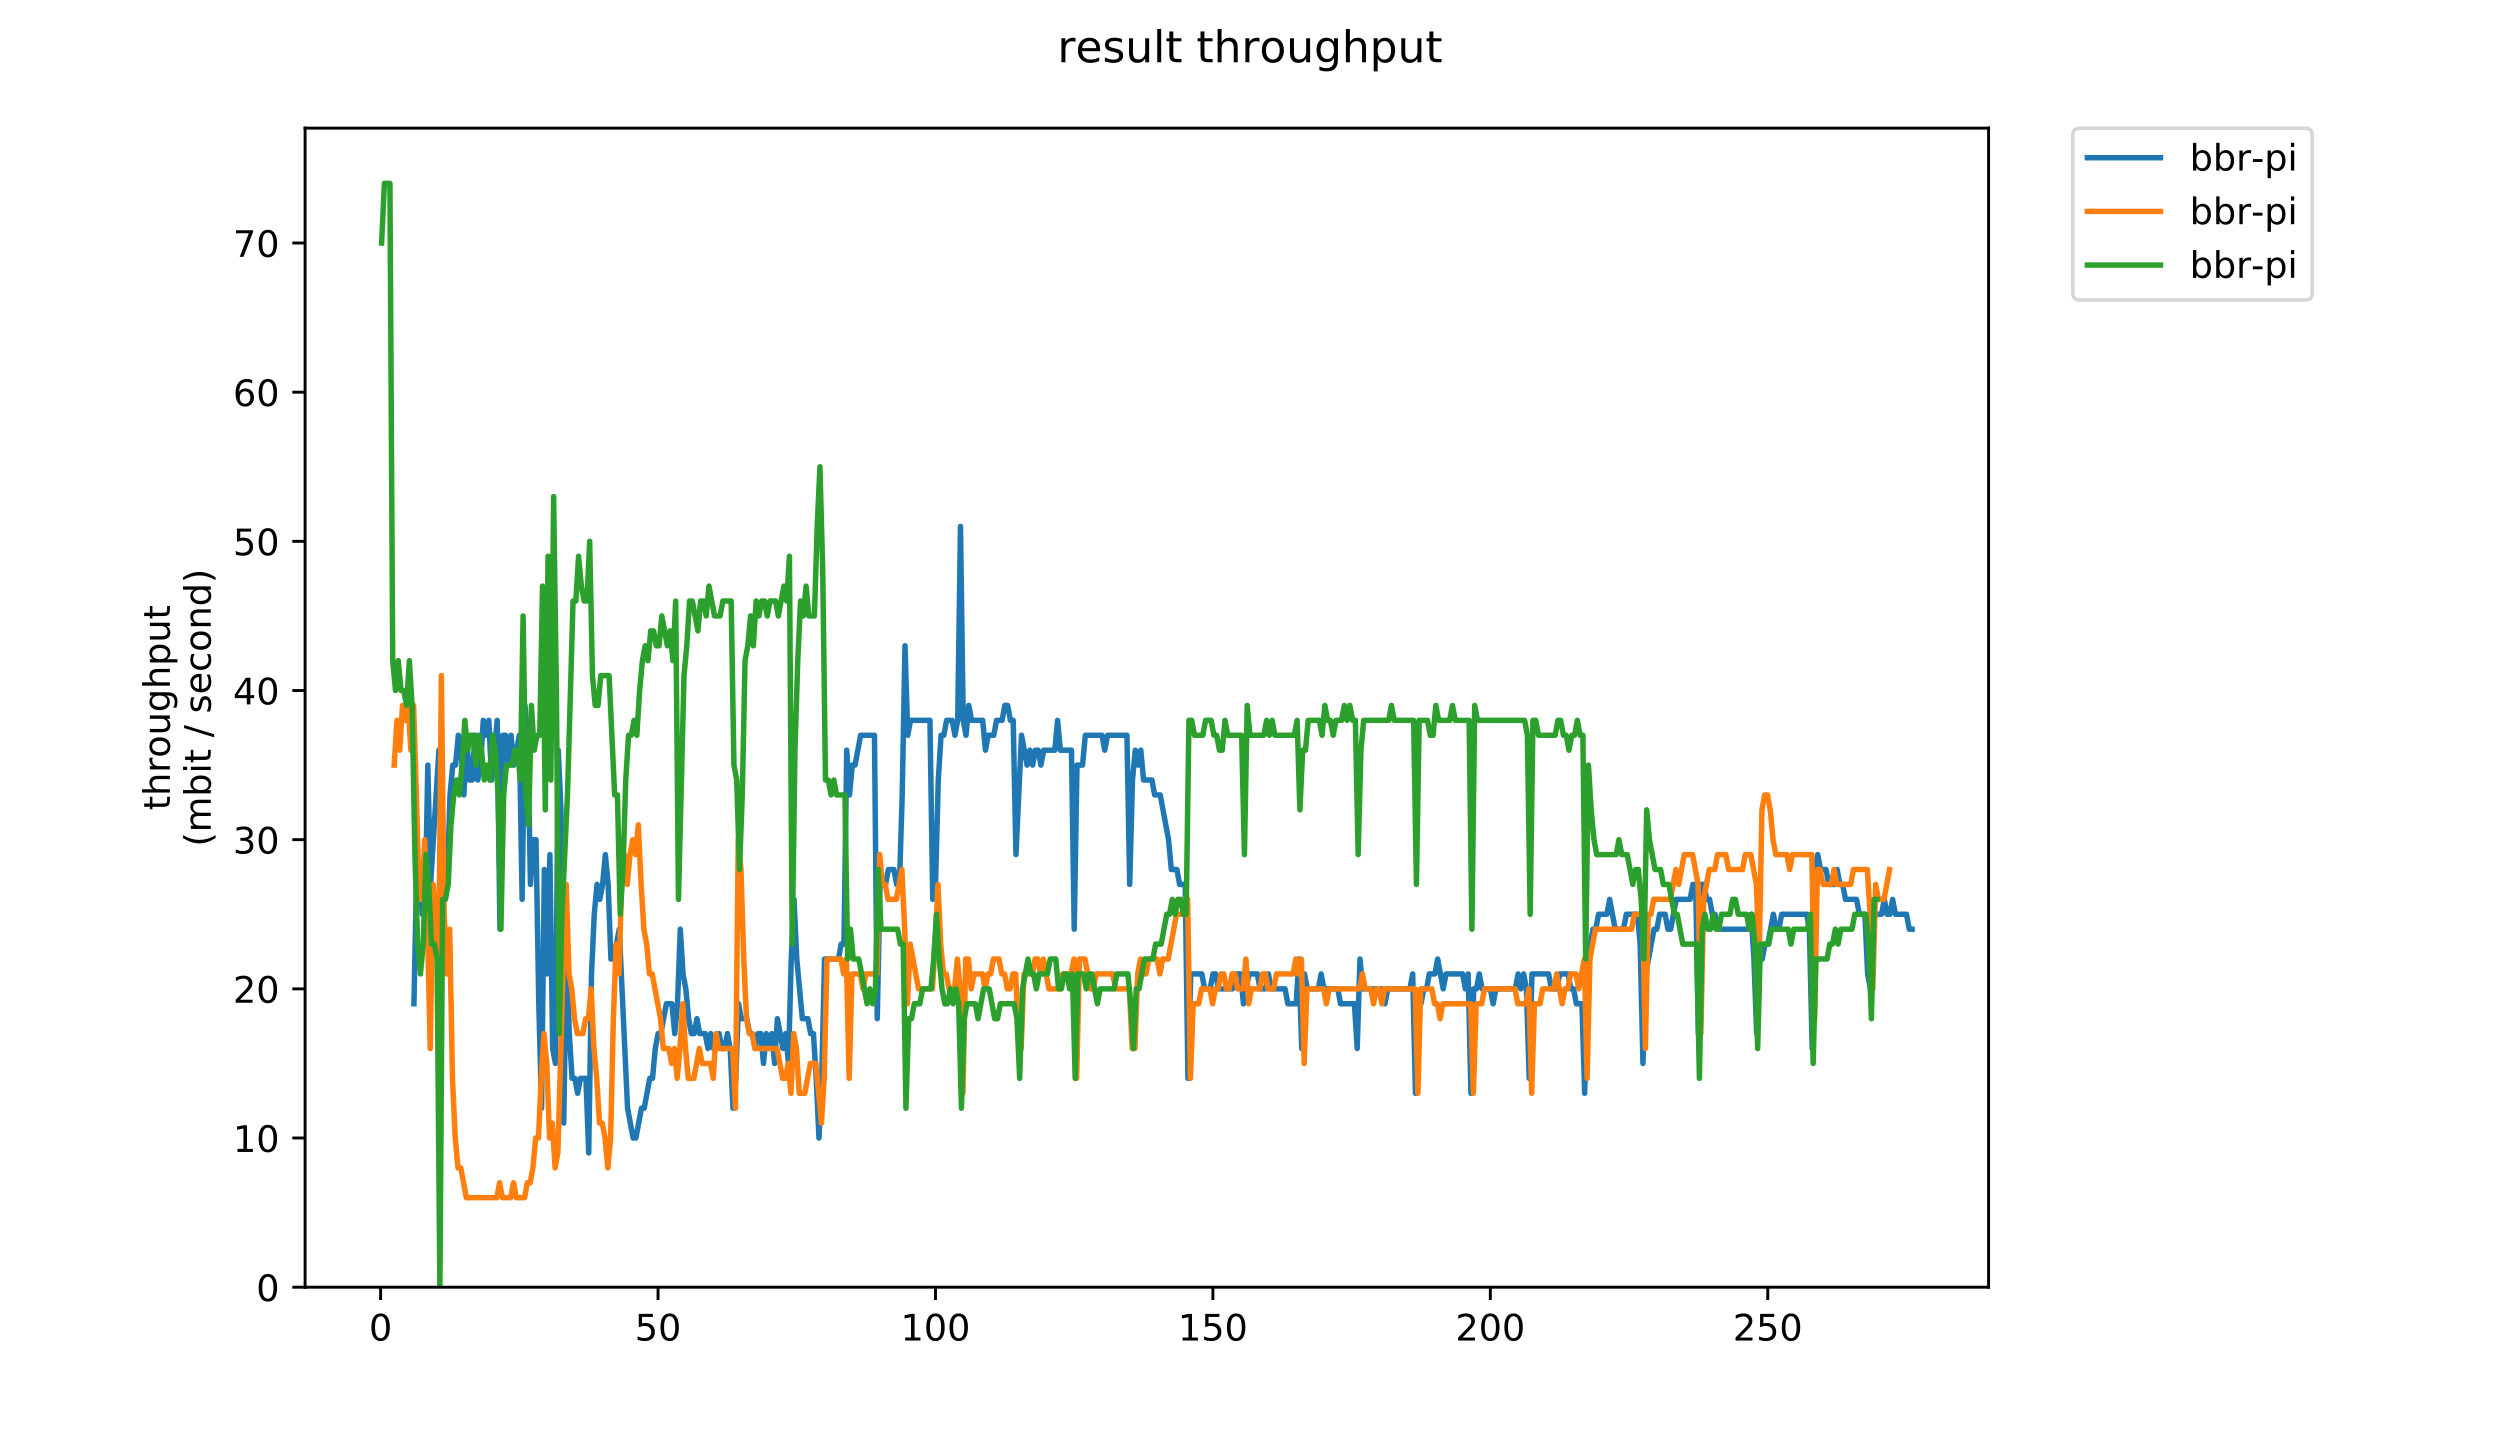 <?xml version="1.0" encoding="utf-8" standalone="no"?>
<!DOCTYPE svg PUBLIC "-//W3C//DTD SVG 1.1//EN"
  "http://www.w3.org/Graphics/SVG/1.1/DTD/svg11.dtd">
<!-- Created with matplotlib (https://matplotlib.org/) -->
<svg height="396pt" version="1.1" viewBox="0 0 684 396" width="684pt" xmlns="http://www.w3.org/2000/svg" xmlns:xlink="http://www.w3.org/1999/xlink">
 <defs>
  <style type="text/css">
*{stroke-linecap:butt;stroke-linejoin:round;}
  </style>
 </defs>
 <g id="figure_1">
  <g id="patch_1">
   <path d="M 0 396 
L 684 396 
L 684 0 
L 0 0 
z
" style="fill:#ffffff;"/>
  </g>
  <g id="axes_1">
   <g id="patch_2">
    <path d="M 83.472 352.174 
L 544.074 352.174 
L 544.074 35.062 
L 83.472 35.062 
z
" style="fill:#ffffff;"/>
   </g>
   <g id="matplotlib.axis_1">
    <g id="xtick_1">
     <g id="line2d_1">
      <defs>
       <path d="M 0 0 
L 0 3.5 
" id="m1697d665db" style="stroke:#000000;stroke-width:0.8;"/>
      </defs>
      <g>
       <use style="stroke:#000000;stroke-width:0.8;" x="104.137" xlink:href="#m1697d665db" y="352.174"/>
      </g>
     </g>
     <g id="text_1">
      <!-- 0 -->
      <defs>
       <path d="M 31.781 66.406 
Q 24.172 66.406 20.328 58.906 
Q 16.5 51.422 16.5 36.375 
Q 16.5 21.391 20.328 13.891 
Q 24.172 6.391 31.781 6.391 
Q 39.453 6.391 43.281 13.891 
Q 47.125 21.391 47.125 36.375 
Q 47.125 51.422 43.281 58.906 
Q 39.453 66.406 31.781 66.406 
z
M 31.781 74.219 
Q 44.047 74.219 50.516 64.516 
Q 56.984 54.828 56.984 36.375 
Q 56.984 17.969 50.516 8.266 
Q 44.047 -1.422 31.781 -1.422 
Q 19.531 -1.422 13.062 8.266 
Q 6.594 17.969 6.594 36.375 
Q 6.594 54.828 13.062 64.516 
Q 19.531 74.219 31.781 74.219 
z
" id="DejaVuSans-48"/>
      </defs>
      <g transform="translate(100.956 366.773)scale(0.1 -0.1)">
       <use xlink:href="#DejaVuSans-48"/>
      </g>
     </g>
    </g>
    <g id="xtick_2">
     <g id="line2d_2">
      <g>
       <use style="stroke:#000000;stroke-width:0.8;" x="180.042" xlink:href="#m1697d665db" y="352.174"/>
      </g>
     </g>
     <g id="text_2">
      <!-- 50 -->
      <defs>
       <path d="M 10.797 72.906 
L 49.516 72.906 
L 49.516 64.594 
L 19.828 64.594 
L 19.828 46.734 
Q 21.969 47.469 24.109 47.828 
Q 26.266 48.188 28.422 48.188 
Q 40.625 48.188 47.75 41.5 
Q 54.891 34.812 54.891 23.391 
Q 54.891 11.625 47.562 5.094 
Q 40.234 -1.422 26.906 -1.422 
Q 22.312 -1.422 17.547 -0.641 
Q 12.797 0.141 7.719 1.703 
L 7.719 11.625 
Q 12.109 9.234 16.797 8.062 
Q 21.484 6.891 26.703 6.891 
Q 35.156 6.891 40.078 11.328 
Q 45.016 15.766 45.016 23.391 
Q 45.016 31 40.078 35.438 
Q 35.156 39.891 26.703 39.891 
Q 22.75 39.891 18.812 39.016 
Q 14.891 38.141 10.797 36.281 
z
" id="DejaVuSans-53"/>
      </defs>
      <g transform="translate(173.679 366.773)scale(0.1 -0.1)">
       <use xlink:href="#DejaVuSans-53"/>
       <use x="63.623" xlink:href="#DejaVuSans-48"/>
      </g>
     </g>
    </g>
    <g id="xtick_3">
     <g id="line2d_3">
      <g>
       <use style="stroke:#000000;stroke-width:0.8;" x="255.946" xlink:href="#m1697d665db" y="352.174"/>
      </g>
     </g>
     <g id="text_3">
      <!-- 100 -->
      <defs>
       <path d="M 12.406 8.297 
L 28.516 8.297 
L 28.516 63.922 
L 10.984 60.406 
L 10.984 69.391 
L 28.422 72.906 
L 38.281 72.906 
L 38.281 8.297 
L 54.391 8.297 
L 54.391 0 
L 12.406 0 
z
" id="DejaVuSans-49"/>
      </defs>
      <g transform="translate(246.402 366.773)scale(0.1 -0.1)">
       <use xlink:href="#DejaVuSans-49"/>
       <use x="63.623" xlink:href="#DejaVuSans-48"/>
       <use x="127.246" xlink:href="#DejaVuSans-48"/>
      </g>
     </g>
    </g>
    <g id="xtick_4">
     <g id="line2d_4">
      <g>
       <use style="stroke:#000000;stroke-width:0.8;" x="331.851" xlink:href="#m1697d665db" y="352.174"/>
      </g>
     </g>
     <g id="text_4">
      <!-- 150 -->
      <g transform="translate(322.307 366.773)scale(0.1 -0.1)">
       <use xlink:href="#DejaVuSans-49"/>
       <use x="63.623" xlink:href="#DejaVuSans-53"/>
       <use x="127.246" xlink:href="#DejaVuSans-48"/>
      </g>
     </g>
    </g>
    <g id="xtick_5">
     <g id="line2d_5">
      <g>
       <use style="stroke:#000000;stroke-width:0.8;" x="407.755" xlink:href="#m1697d665db" y="352.174"/>
      </g>
     </g>
     <g id="text_5">
      <!-- 200 -->
      <defs>
       <path d="M 19.188 8.297 
L 53.609 8.297 
L 53.609 0 
L 7.328 0 
L 7.328 8.297 
Q 12.938 14.109 22.625 23.891 
Q 32.328 33.688 34.812 36.531 
Q 39.547 41.844 41.422 45.531 
Q 43.312 49.219 43.312 52.781 
Q 43.312 58.594 39.234 62.25 
Q 35.156 65.922 28.609 65.922 
Q 23.969 65.922 18.812 64.312 
Q 13.672 62.703 7.812 59.422 
L 7.812 69.391 
Q 13.766 71.781 18.938 73 
Q 24.125 74.219 28.422 74.219 
Q 39.75 74.219 46.484 68.547 
Q 53.219 62.891 53.219 53.422 
Q 53.219 48.922 51.531 44.891 
Q 49.859 40.875 45.406 35.406 
Q 44.188 33.984 37.641 27.219 
Q 31.109 20.453 19.188 8.297 
z
" id="DejaVuSans-50"/>
      </defs>
      <g transform="translate(398.211 366.773)scale(0.1 -0.1)">
       <use xlink:href="#DejaVuSans-50"/>
       <use x="63.623" xlink:href="#DejaVuSans-48"/>
       <use x="127.246" xlink:href="#DejaVuSans-48"/>
      </g>
     </g>
    </g>
    <g id="xtick_6">
     <g id="line2d_6">
      <g>
       <use style="stroke:#000000;stroke-width:0.8;" x="483.66" xlink:href="#m1697d665db" y="352.174"/>
      </g>
     </g>
     <g id="text_6">
      <!-- 250 -->
      <g transform="translate(474.116 366.773)scale(0.1 -0.1)">
       <use xlink:href="#DejaVuSans-50"/>
       <use x="63.623" xlink:href="#DejaVuSans-53"/>
       <use x="127.246" xlink:href="#DejaVuSans-48"/>
      </g>
     </g>
    </g>
   </g>
   <g id="matplotlib.axis_2">
    <g id="ytick_1">
     <g id="line2d_7">
      <defs>
       <path d="M 0 0 
L -3.5 0 
" id="m7b4801d770" style="stroke:#000000;stroke-width:0.8;"/>
      </defs>
      <g>
       <use style="stroke:#000000;stroke-width:0.8;" x="83.472" xlink:href="#m7b4801d770" y="352.174"/>
      </g>
     </g>
     <g id="text_7">
      <!-- 0 -->
      <g transform="translate(70.11 355.973)scale(0.1 -0.1)">
       <use xlink:href="#DejaVuSans-48"/>
      </g>
     </g>
    </g>
    <g id="ytick_2">
     <g id="line2d_8">
      <g>
       <use style="stroke:#000000;stroke-width:0.8;" x="83.472" xlink:href="#m7b4801d770" y="311.362"/>
      </g>
     </g>
     <g id="text_8">
      <!-- 10 -->
      <g transform="translate(63.747 315.161)scale(0.1 -0.1)">
       <use xlink:href="#DejaVuSans-49"/>
       <use x="63.623" xlink:href="#DejaVuSans-48"/>
      </g>
     </g>
    </g>
    <g id="ytick_3">
     <g id="line2d_9">
      <g>
       <use style="stroke:#000000;stroke-width:0.8;" x="83.472" xlink:href="#m7b4801d770" y="270.55"/>
      </g>
     </g>
     <g id="text_9">
      <!-- 20 -->
      <g transform="translate(63.747 274.349)scale(0.1 -0.1)">
       <use xlink:href="#DejaVuSans-50"/>
       <use x="63.623" xlink:href="#DejaVuSans-48"/>
      </g>
     </g>
    </g>
    <g id="ytick_4">
     <g id="line2d_10">
      <g>
       <use style="stroke:#000000;stroke-width:0.8;" x="83.472" xlink:href="#m7b4801d770" y="229.737"/>
      </g>
     </g>
     <g id="text_10">
      <!-- 30 -->
      <defs>
       <path d="M 40.578 39.312 
Q 47.656 37.797 51.625 33 
Q 55.609 28.219 55.609 21.188 
Q 55.609 10.406 48.188 4.484 
Q 40.766 -1.422 27.094 -1.422 
Q 22.516 -1.422 17.656 -0.516 
Q 12.797 0.391 7.625 2.203 
L 7.625 11.719 
Q 11.719 9.328 16.594 8.109 
Q 21.484 6.891 26.812 6.891 
Q 36.078 6.891 40.938 10.547 
Q 45.797 14.203 45.797 21.188 
Q 45.797 27.641 41.281 31.266 
Q 36.766 34.906 28.719 34.906 
L 20.219 34.906 
L 20.219 43.016 
L 29.109 43.016 
Q 36.375 43.016 40.234 45.922 
Q 44.094 48.828 44.094 54.297 
Q 44.094 59.906 40.109 62.906 
Q 36.141 65.922 28.719 65.922 
Q 24.656 65.922 20.016 65.031 
Q 15.375 64.156 9.812 62.312 
L 9.812 71.094 
Q 15.438 72.656 20.344 73.438 
Q 25.25 74.219 29.594 74.219 
Q 40.828 74.219 47.359 69.109 
Q 53.906 64.016 53.906 55.328 
Q 53.906 49.266 50.438 45.094 
Q 46.969 40.922 40.578 39.312 
z
" id="DejaVuSans-51"/>
      </defs>
      <g transform="translate(63.747 233.536)scale(0.1 -0.1)">
       <use xlink:href="#DejaVuSans-51"/>
       <use x="63.623" xlink:href="#DejaVuSans-48"/>
      </g>
     </g>
    </g>
    <g id="ytick_5">
     <g id="line2d_11">
      <g>
       <use style="stroke:#000000;stroke-width:0.8;" x="83.472" xlink:href="#m7b4801d770" y="188.925"/>
      </g>
     </g>
     <g id="text_11">
      <!-- 40 -->
      <defs>
       <path d="M 37.797 64.312 
L 12.891 25.391 
L 37.797 25.391 
z
M 35.203 72.906 
L 47.609 72.906 
L 47.609 25.391 
L 58.016 25.391 
L 58.016 17.188 
L 47.609 17.188 
L 47.609 0 
L 37.797 0 
L 37.797 17.188 
L 4.891 17.188 
L 4.891 26.703 
z
" id="DejaVuSans-52"/>
      </defs>
      <g transform="translate(63.747 192.724)scale(0.1 -0.1)">
       <use xlink:href="#DejaVuSans-52"/>
       <use x="63.623" xlink:href="#DejaVuSans-48"/>
      </g>
     </g>
    </g>
    <g id="ytick_6">
     <g id="line2d_12">
      <g>
       <use style="stroke:#000000;stroke-width:0.8;" x="83.472" xlink:href="#m7b4801d770" y="148.113"/>
      </g>
     </g>
     <g id="text_12">
      <!-- 50 -->
      <g transform="translate(63.747 151.912)scale(0.1 -0.1)">
       <use xlink:href="#DejaVuSans-53"/>
       <use x="63.623" xlink:href="#DejaVuSans-48"/>
      </g>
     </g>
    </g>
    <g id="ytick_7">
     <g id="line2d_13">
      <g>
       <use style="stroke:#000000;stroke-width:0.8;" x="83.472" xlink:href="#m7b4801d770" y="107.3"/>
      </g>
     </g>
     <g id="text_13">
      <!-- 60 -->
      <defs>
       <path d="M 33.016 40.375 
Q 26.375 40.375 22.484 35.828 
Q 18.609 31.297 18.609 23.391 
Q 18.609 15.531 22.484 10.953 
Q 26.375 6.391 33.016 6.391 
Q 39.656 6.391 43.531 10.953 
Q 47.406 15.531 47.406 23.391 
Q 47.406 31.297 43.531 35.828 
Q 39.656 40.375 33.016 40.375 
z
M 52.594 71.297 
L 52.594 62.312 
Q 48.875 64.062 45.094 64.984 
Q 41.312 65.922 37.594 65.922 
Q 27.828 65.922 22.672 59.328 
Q 17.531 52.734 16.797 39.406 
Q 19.672 43.656 24.016 45.922 
Q 28.375 48.188 33.594 48.188 
Q 44.578 48.188 50.953 41.516 
Q 57.328 34.859 57.328 23.391 
Q 57.328 12.156 50.688 5.359 
Q 44.047 -1.422 33.016 -1.422 
Q 20.359 -1.422 13.672 8.266 
Q 6.984 17.969 6.984 36.375 
Q 6.984 53.656 15.188 63.938 
Q 23.391 74.219 37.203 74.219 
Q 40.922 74.219 44.703 73.484 
Q 48.484 72.75 52.594 71.297 
z
" id="DejaVuSans-54"/>
      </defs>
      <g transform="translate(63.747 111.1)scale(0.1 -0.1)">
       <use xlink:href="#DejaVuSans-54"/>
       <use x="63.623" xlink:href="#DejaVuSans-48"/>
      </g>
     </g>
    </g>
    <g id="ytick_8">
     <g id="line2d_14">
      <g>
       <use style="stroke:#000000;stroke-width:0.8;" x="83.472" xlink:href="#m7b4801d770" y="66.488"/>
      </g>
     </g>
     <g id="text_14">
      <!-- 70 -->
      <defs>
       <path d="M 8.203 72.906 
L 55.078 72.906 
L 55.078 68.703 
L 28.609 0 
L 18.312 0 
L 43.219 64.594 
L 8.203 64.594 
z
" id="DejaVuSans-55"/>
      </defs>
      <g transform="translate(63.747 70.287)scale(0.1 -0.1)">
       <use xlink:href="#DejaVuSans-55"/>
       <use x="63.623" xlink:href="#DejaVuSans-48"/>
      </g>
     </g>
    </g>
    <g id="text_15">
     <!-- throughput -->
     <defs>
      <path d="M 18.312 70.219 
L 18.312 54.688 
L 36.812 54.688 
L 36.812 47.703 
L 18.312 47.703 
L 18.312 18.016 
Q 18.312 11.328 20.141 9.422 
Q 21.969 7.516 27.594 7.516 
L 36.812 7.516 
L 36.812 0 
L 27.594 0 
Q 17.188 0 13.234 3.875 
Q 9.281 7.766 9.281 18.016 
L 9.281 47.703 
L 2.688 47.703 
L 2.688 54.688 
L 9.281 54.688 
L 9.281 70.219 
z
" id="DejaVuSans-116"/>
      <path d="M 54.891 33.016 
L 54.891 0 
L 45.906 0 
L 45.906 32.719 
Q 45.906 40.484 42.875 44.328 
Q 39.844 48.188 33.797 48.188 
Q 26.516 48.188 22.312 43.547 
Q 18.109 38.922 18.109 30.906 
L 18.109 0 
L 9.078 0 
L 9.078 75.984 
L 18.109 75.984 
L 18.109 46.188 
Q 21.344 51.125 25.703 53.562 
Q 30.078 56 35.797 56 
Q 45.219 56 50.047 50.172 
Q 54.891 44.344 54.891 33.016 
z
" id="DejaVuSans-104"/>
      <path d="M 41.109 46.297 
Q 39.594 47.172 37.812 47.578 
Q 36.031 48 33.891 48 
Q 26.266 48 22.188 43.047 
Q 18.109 38.094 18.109 28.812 
L 18.109 0 
L 9.078 0 
L 9.078 54.688 
L 18.109 54.688 
L 18.109 46.188 
Q 20.953 51.172 25.484 53.578 
Q 30.031 56 36.531 56 
Q 37.453 56 38.578 55.875 
Q 39.703 55.766 41.062 55.516 
z
" id="DejaVuSans-114"/>
      <path d="M 30.609 48.391 
Q 23.391 48.391 19.188 42.75 
Q 14.984 37.109 14.984 27.297 
Q 14.984 17.484 19.156 11.844 
Q 23.344 6.203 30.609 6.203 
Q 37.797 6.203 41.984 11.859 
Q 46.188 17.531 46.188 27.297 
Q 46.188 37.016 41.984 42.703 
Q 37.797 48.391 30.609 48.391 
z
M 30.609 56 
Q 42.328 56 49.016 48.375 
Q 55.719 40.766 55.719 27.297 
Q 55.719 13.875 49.016 6.219 
Q 42.328 -1.422 30.609 -1.422 
Q 18.844 -1.422 12.172 6.219 
Q 5.516 13.875 5.516 27.297 
Q 5.516 40.766 12.172 48.375 
Q 18.844 56 30.609 56 
z
" id="DejaVuSans-111"/>
      <path d="M 8.5 21.578 
L 8.5 54.688 
L 17.484 54.688 
L 17.484 21.922 
Q 17.484 14.156 20.5 10.266 
Q 23.531 6.391 29.594 6.391 
Q 36.859 6.391 41.078 11.031 
Q 45.312 15.672 45.312 23.688 
L 45.312 54.688 
L 54.297 54.688 
L 54.297 0 
L 45.312 0 
L 45.312 8.406 
Q 42.047 3.422 37.719 1 
Q 33.406 -1.422 27.688 -1.422 
Q 18.266 -1.422 13.375 4.438 
Q 8.5 10.297 8.5 21.578 
z
M 31.109 56 
z
" id="DejaVuSans-117"/>
      <path d="M 45.406 27.984 
Q 45.406 37.75 41.375 43.109 
Q 37.359 48.484 30.078 48.484 
Q 22.859 48.484 18.828 43.109 
Q 14.797 37.75 14.797 27.984 
Q 14.797 18.266 18.828 12.891 
Q 22.859 7.516 30.078 7.516 
Q 37.359 7.516 41.375 12.891 
Q 45.406 18.266 45.406 27.984 
z
M 54.391 6.781 
Q 54.391 -7.172 48.188 -13.984 
Q 42 -20.797 29.203 -20.797 
Q 24.469 -20.797 20.266 -20.094 
Q 16.062 -19.391 12.109 -17.922 
L 12.109 -9.188 
Q 16.062 -11.328 19.922 -12.344 
Q 23.781 -13.375 27.781 -13.375 
Q 36.625 -13.375 41.016 -8.766 
Q 45.406 -4.156 45.406 5.172 
L 45.406 9.625 
Q 42.625 4.781 38.281 2.391 
Q 33.938 0 27.875 0 
Q 17.828 0 11.672 7.656 
Q 5.516 15.328 5.516 27.984 
Q 5.516 40.672 11.672 48.328 
Q 17.828 56 27.875 56 
Q 33.938 56 38.281 53.609 
Q 42.625 51.219 45.406 46.391 
L 45.406 54.688 
L 54.391 54.688 
z
" id="DejaVuSans-103"/>
      <path d="M 18.109 8.203 
L 18.109 -20.797 
L 9.078 -20.797 
L 9.078 54.688 
L 18.109 54.688 
L 18.109 46.391 
Q 20.953 51.266 25.266 53.625 
Q 29.594 56 35.594 56 
Q 45.562 56 51.781 48.094 
Q 58.016 40.188 58.016 27.297 
Q 58.016 14.406 51.781 6.484 
Q 45.562 -1.422 35.594 -1.422 
Q 29.594 -1.422 25.266 0.953 
Q 20.953 3.328 18.109 8.203 
z
M 48.688 27.297 
Q 48.688 37.203 44.609 42.844 
Q 40.531 48.484 33.406 48.484 
Q 26.266 48.484 22.188 42.844 
Q 18.109 37.203 18.109 27.297 
Q 18.109 17.391 22.188 11.75 
Q 26.266 6.109 33.406 6.109 
Q 40.531 6.109 44.609 11.75 
Q 48.688 17.391 48.688 27.297 
z
" id="DejaVuSans-112"/>
     </defs>
     <g transform="translate(46.47 221.675)rotate(-90)scale(0.1 -0.1)">
      <use xlink:href="#DejaVuSans-116"/>
      <use x="39.209" xlink:href="#DejaVuSans-104"/>
      <use x="102.588" xlink:href="#DejaVuSans-114"/>
      <use x="143.67" xlink:href="#DejaVuSans-111"/>
      <use x="204.852" xlink:href="#DejaVuSans-117"/>
      <use x="268.23" xlink:href="#DejaVuSans-103"/>
      <use x="331.707" xlink:href="#DejaVuSans-104"/>
      <use x="395.086" xlink:href="#DejaVuSans-112"/>
      <use x="458.562" xlink:href="#DejaVuSans-117"/>
      <use x="521.941" xlink:href="#DejaVuSans-116"/>
     </g>
     <!-- (mbit / second) -->
     <defs>
      <path d="M 31 75.875 
Q 24.469 64.656 21.281 53.656 
Q 18.109 42.672 18.109 31.391 
Q 18.109 20.125 21.312 9.062 
Q 24.516 -2 31 -13.188 
L 23.188 -13.188 
Q 15.875 -1.703 12.234 9.375 
Q 8.594 20.453 8.594 31.391 
Q 8.594 42.281 12.203 53.312 
Q 15.828 64.359 23.188 75.875 
z
" id="DejaVuSans-40"/>
      <path d="M 52 44.188 
Q 55.375 50.25 60.062 53.125 
Q 64.75 56 71.094 56 
Q 79.641 56 84.281 50.016 
Q 88.922 44.047 88.922 33.016 
L 88.922 0 
L 79.891 0 
L 79.891 32.719 
Q 79.891 40.578 77.094 44.375 
Q 74.312 48.188 68.609 48.188 
Q 61.625 48.188 57.562 43.547 
Q 53.516 38.922 53.516 30.906 
L 53.516 0 
L 44.484 0 
L 44.484 32.719 
Q 44.484 40.625 41.703 44.406 
Q 38.922 48.188 33.109 48.188 
Q 26.219 48.188 22.156 43.531 
Q 18.109 38.875 18.109 30.906 
L 18.109 0 
L 9.078 0 
L 9.078 54.688 
L 18.109 54.688 
L 18.109 46.188 
Q 21.188 51.219 25.484 53.609 
Q 29.781 56 35.688 56 
Q 41.656 56 45.828 52.969 
Q 50 49.953 52 44.188 
z
" id="DejaVuSans-109"/>
      <path d="M 48.688 27.297 
Q 48.688 37.203 44.609 42.844 
Q 40.531 48.484 33.406 48.484 
Q 26.266 48.484 22.188 42.844 
Q 18.109 37.203 18.109 27.297 
Q 18.109 17.391 22.188 11.75 
Q 26.266 6.109 33.406 6.109 
Q 40.531 6.109 44.609 11.75 
Q 48.688 17.391 48.688 27.297 
z
M 18.109 46.391 
Q 20.953 51.266 25.266 53.625 
Q 29.594 56 35.594 56 
Q 45.562 56 51.781 48.094 
Q 58.016 40.188 58.016 27.297 
Q 58.016 14.406 51.781 6.484 
Q 45.562 -1.422 35.594 -1.422 
Q 29.594 -1.422 25.266 0.953 
Q 20.953 3.328 18.109 8.203 
L 18.109 0 
L 9.078 0 
L 9.078 75.984 
L 18.109 75.984 
z
" id="DejaVuSans-98"/>
      <path d="M 9.422 54.688 
L 18.406 54.688 
L 18.406 0 
L 9.422 0 
z
M 9.422 75.984 
L 18.406 75.984 
L 18.406 64.594 
L 9.422 64.594 
z
" id="DejaVuSans-105"/>
      <path id="DejaVuSans-32"/>
      <path d="M 25.391 72.906 
L 33.688 72.906 
L 8.297 -9.281 
L 0 -9.281 
z
" id="DejaVuSans-47"/>
      <path d="M 44.281 53.078 
L 44.281 44.578 
Q 40.484 46.531 36.375 47.5 
Q 32.281 48.484 27.875 48.484 
Q 21.188 48.484 17.844 46.438 
Q 14.5 44.391 14.5 40.281 
Q 14.5 37.156 16.891 35.375 
Q 19.281 33.594 26.516 31.984 
L 29.594 31.297 
Q 39.156 29.25 43.188 25.516 
Q 47.219 21.781 47.219 15.094 
Q 47.219 7.469 41.188 3.016 
Q 35.156 -1.422 24.609 -1.422 
Q 20.219 -1.422 15.453 -0.562 
Q 10.688 0.297 5.422 2 
L 5.422 11.281 
Q 10.406 8.688 15.234 7.391 
Q 20.062 6.109 24.812 6.109 
Q 31.156 6.109 34.562 8.281 
Q 37.984 10.453 37.984 14.406 
Q 37.984 18.062 35.516 20.016 
Q 33.062 21.969 24.703 23.781 
L 21.578 24.516 
Q 13.234 26.266 9.516 29.906 
Q 5.812 33.547 5.812 39.891 
Q 5.812 47.609 11.281 51.797 
Q 16.75 56 26.812 56 
Q 31.781 56 36.172 55.266 
Q 40.578 54.547 44.281 53.078 
z
" id="DejaVuSans-115"/>
      <path d="M 56.203 29.594 
L 56.203 25.203 
L 14.891 25.203 
Q 15.484 15.922 20.484 11.062 
Q 25.484 6.203 34.422 6.203 
Q 39.594 6.203 44.453 7.469 
Q 49.312 8.734 54.109 11.281 
L 54.109 2.781 
Q 49.266 0.734 44.188 -0.344 
Q 39.109 -1.422 33.891 -1.422 
Q 20.797 -1.422 13.156 6.188 
Q 5.516 13.812 5.516 26.812 
Q 5.516 40.234 12.766 48.109 
Q 20.016 56 32.328 56 
Q 43.359 56 49.781 48.891 
Q 56.203 41.797 56.203 29.594 
z
M 47.219 32.234 
Q 47.125 39.594 43.094 43.984 
Q 39.062 48.391 32.422 48.391 
Q 24.906 48.391 20.391 44.141 
Q 15.875 39.891 15.188 32.172 
z
" id="DejaVuSans-101"/>
      <path d="M 48.781 52.594 
L 48.781 44.188 
Q 44.969 46.297 41.141 47.344 
Q 37.312 48.391 33.406 48.391 
Q 24.656 48.391 19.812 42.844 
Q 14.984 37.312 14.984 27.297 
Q 14.984 17.281 19.812 11.734 
Q 24.656 6.203 33.406 6.203 
Q 37.312 6.203 41.141 7.25 
Q 44.969 8.297 48.781 10.406 
L 48.781 2.094 
Q 45.016 0.344 40.984 -0.531 
Q 36.969 -1.422 32.422 -1.422 
Q 20.062 -1.422 12.781 6.344 
Q 5.516 14.109 5.516 27.297 
Q 5.516 40.672 12.859 48.328 
Q 20.219 56 33.016 56 
Q 37.156 56 41.109 55.141 
Q 45.062 54.297 48.781 52.594 
z
" id="DejaVuSans-99"/>
      <path d="M 54.891 33.016 
L 54.891 0 
L 45.906 0 
L 45.906 32.719 
Q 45.906 40.484 42.875 44.328 
Q 39.844 48.188 33.797 48.188 
Q 26.516 48.188 22.312 43.547 
Q 18.109 38.922 18.109 30.906 
L 18.109 0 
L 9.078 0 
L 9.078 54.688 
L 18.109 54.688 
L 18.109 46.188 
Q 21.344 51.125 25.703 53.562 
Q 30.078 56 35.797 56 
Q 45.219 56 50.047 50.172 
Q 54.891 44.344 54.891 33.016 
z
" id="DejaVuSans-110"/>
      <path d="M 45.406 46.391 
L 45.406 75.984 
L 54.391 75.984 
L 54.391 0 
L 45.406 0 
L 45.406 8.203 
Q 42.578 3.328 38.25 0.953 
Q 33.938 -1.422 27.875 -1.422 
Q 17.969 -1.422 11.734 6.484 
Q 5.516 14.406 5.516 27.297 
Q 5.516 40.188 11.734 48.094 
Q 17.969 56 27.875 56 
Q 33.938 56 38.25 53.625 
Q 42.578 51.266 45.406 46.391 
z
M 14.797 27.297 
Q 14.797 17.391 18.875 11.75 
Q 22.953 6.109 30.078 6.109 
Q 37.203 6.109 41.297 11.75 
Q 45.406 17.391 45.406 27.297 
Q 45.406 37.203 41.297 42.844 
Q 37.203 48.484 30.078 48.484 
Q 22.953 48.484 18.875 42.844 
Q 14.797 37.203 14.797 27.297 
z
" id="DejaVuSans-100"/>
      <path d="M 8.016 75.875 
L 15.828 75.875 
Q 23.141 64.359 26.781 53.312 
Q 30.422 42.281 30.422 31.391 
Q 30.422 20.453 26.781 9.375 
Q 23.141 -1.703 15.828 -13.188 
L 8.016 -13.188 
Q 14.5 -2 17.703 9.062 
Q 20.906 20.125 20.906 31.391 
Q 20.906 42.672 17.703 53.656 
Q 14.5 64.656 8.016 75.875 
z
" id="DejaVuSans-41"/>
     </defs>
     <g transform="translate(57.668 231.609)rotate(-90)scale(0.1 -0.1)">
      <use xlink:href="#DejaVuSans-40"/>
      <use x="39.014" xlink:href="#DejaVuSans-109"/>
      <use x="136.426" xlink:href="#DejaVuSans-98"/>
      <use x="199.902" xlink:href="#DejaVuSans-105"/>
      <use x="227.686" xlink:href="#DejaVuSans-116"/>
      <use x="266.895" xlink:href="#DejaVuSans-32"/>
      <use x="298.682" xlink:href="#DejaVuSans-47"/>
      <use x="332.373" xlink:href="#DejaVuSans-32"/>
      <use x="364.16" xlink:href="#DejaVuSans-115"/>
      <use x="416.26" xlink:href="#DejaVuSans-101"/>
      <use x="477.783" xlink:href="#DejaVuSans-99"/>
      <use x="532.764" xlink:href="#DejaVuSans-111"/>
      <use x="593.945" xlink:href="#DejaVuSans-110"/>
      <use x="657.324" xlink:href="#DejaVuSans-100"/>
      <use x="720.801" xlink:href="#DejaVuSans-41"/>
     </g>
    </g>
   </g>
   <g id="line2d_15">
    <path clip-path="url(#p45e1288121)" d="M 113.253 274.631 
L 114.012 237.9 
L 114.771 237.9 
L 115.53 250.143 
L 116.289 250.143 
L 117.048 209.331 
L 117.807 241.981 
L 120.085 205.25 
L 120.844 237.9 
L 121.603 233.818 
L 122.362 241.981 
L 123.121 217.494 
L 123.88 209.331 
L 124.639 209.331 
L 125.398 201.169 
L 126.157 205.25 
L 126.916 217.494 
L 127.675 201.169 
L 128.434 213.412 
L 129.193 213.412 
L 129.952 201.169 
L 130.711 213.412 
L 131.47 209.331 
L 132.229 197.087 
L 132.988 201.169 
L 133.747 197.087 
L 134.506 213.412 
L 136.025 197.087 
L 136.784 254.225 
L 137.543 201.169 
L 138.302 201.169 
L 139.061 209.331 
L 139.82 201.169 
L 140.579 209.331 
L 142.097 201.169 
L 142.856 246.062 
L 143.615 193.006 
L 144.374 201.169 
L 145.133 241.981 
L 145.892 229.737 
L 146.651 229.737 
L 147.41 274.631 
L 148.169 303.199 
L 148.928 237.9 
L 149.687 266.468 
L 150.446 233.818 
L 151.205 286.874 
L 151.964 290.956 
L 152.724 205.25 
L 153.483 221.575 
L 154.242 307.281 
L 155.001 258.306 
L 155.76 282.793 
L 156.519 295.037 
L 157.278 295.037 
L 158.037 299.118 
L 158.796 295.037 
L 160.314 295.037 
L 161.073 315.443 
L 161.832 266.468 
L 162.591 250.143 
L 163.35 241.981 
L 164.109 246.062 
L 164.868 241.981 
L 165.627 233.818 
L 166.386 241.981 
L 167.145 262.387 
L 167.904 262.387 
L 169.423 254.225 
L 171.7 303.199 
L 173.218 311.362 
L 173.977 311.362 
L 175.495 303.199 
L 176.254 303.199 
L 177.772 295.037 
L 178.531 295.037 
L 179.29 286.874 
L 180.049 282.793 
L 180.808 282.793 
L 182.326 274.631 
L 183.844 274.631 
L 184.603 282.793 
L 185.362 274.631 
L 186.121 254.225 
L 186.881 266.468 
L 187.64 270.55 
L 188.399 278.712 
L 189.158 282.793 
L 189.917 282.793 
L 190.676 278.712 
L 191.435 282.793 
L 192.953 282.793 
L 193.712 286.874 
L 194.471 282.793 
L 195.23 286.874 
L 195.989 286.874 
L 196.748 282.793 
L 197.507 286.874 
L 198.266 286.874 
L 199.025 282.793 
L 199.784 286.874 
L 200.543 303.199 
L 201.302 295.037 
L 202.061 274.631 
L 202.82 278.712 
L 204.339 278.712 
L 205.098 282.793 
L 205.857 282.793 
L 206.616 286.874 
L 207.375 282.793 
L 208.134 282.793 
L 208.893 290.956 
L 209.652 282.793 
L 210.411 286.874 
L 211.17 282.793 
L 211.929 290.956 
L 212.688 278.712 
L 214.206 286.874 
L 214.965 282.793 
L 215.724 290.956 
L 216.483 262.387 
L 217.242 246.062 
L 218.001 262.387 
L 219.519 278.712 
L 221.038 278.712 
L 221.797 282.793 
L 222.556 282.793 
L 223.315 295.037 
L 224.074 311.362 
L 224.833 295.037 
L 225.592 262.387 
L 229.387 262.387 
L 230.146 258.306 
L 230.905 258.306 
L 231.664 205.25 
L 232.423 217.494 
L 233.182 209.331 
L 233.941 209.331 
L 235.459 201.169 
L 239.255 201.169 
L 240.014 278.712 
L 240.773 241.981 
L 242.291 241.981 
L 243.05 237.9 
L 244.568 237.9 
L 245.327 241.981 
L 246.086 241.981 
L 246.845 217.494 
L 247.604 176.681 
L 248.363 201.169 
L 249.122 197.087 
L 254.436 197.087 
L 255.195 246.062 
L 255.954 241.981 
L 256.713 213.412 
L 257.472 201.169 
L 258.231 201.169 
L 258.99 197.087 
L 260.508 197.087 
L 261.267 201.169 
L 262.026 197.087 
L 262.785 144.031 
L 263.544 197.087 
L 264.303 201.169 
L 265.062 193.006 
L 265.821 197.087 
L 268.857 197.087 
L 269.616 205.25 
L 270.375 201.169 
L 271.894 201.169 
L 272.653 197.087 
L 274.171 197.087 
L 274.93 193.006 
L 275.689 193.006 
L 276.448 197.087 
L 277.207 197.087 
L 277.966 233.818 
L 279.484 201.169 
L 281.002 209.331 
L 281.761 205.25 
L 282.52 209.331 
L 283.279 205.25 
L 284.038 205.25 
L 284.797 209.331 
L 285.556 205.25 
L 288.593 205.25 
L 289.352 197.087 
L 290.111 205.25 
L 293.147 205.25 
L 293.906 254.225 
L 294.665 209.331 
L 296.183 209.331 
L 296.942 201.169 
L 301.496 201.169 
L 302.255 205.25 
L 303.014 201.169 
L 308.328 201.169 
L 309.087 241.981 
L 309.846 213.412 
L 310.605 205.25 
L 311.364 209.331 
L 312.123 205.25 
L 312.882 213.412 
L 315.159 213.412 
L 315.918 217.494 
L 317.436 217.494 
L 319.713 229.737 
L 320.472 237.9 
L 321.991 237.9 
L 322.75 241.981 
L 324.268 241.981 
L 325.027 295.037 
L 325.786 266.468 
L 328.822 266.468 
L 329.581 270.55 
L 331.099 270.55 
L 331.858 266.468 
L 332.617 266.468 
L 333.376 270.55 
L 337.171 270.55 
L 337.93 266.468 
L 339.449 266.468 
L 340.208 274.631 
L 341.726 266.468 
L 344.003 266.468 
L 344.762 270.55 
L 346.28 270.55 
L 347.039 266.468 
L 347.798 270.55 
L 351.593 270.55 
L 352.352 274.631 
L 354.629 274.631 
L 355.389 262.387 
L 356.148 286.874 
L 356.907 266.468 
L 357.666 270.55 
L 360.702 270.55 
L 361.461 266.468 
L 362.22 270.55 
L 366.015 270.55 
L 366.774 274.631 
L 370.569 274.631 
L 371.328 286.874 
L 372.088 262.387 
L 372.847 270.55 
L 378.16 270.55 
L 378.919 274.631 
L 379.678 270.55 
L 385.75 270.55 
L 386.509 266.468 
L 387.268 299.118 
L 388.027 274.631 
L 388.787 274.631 
L 389.546 270.55 
L 390.305 270.55 
L 391.064 266.468 
L 392.582 266.468 
L 393.341 262.387 
L 394.859 270.55 
L 395.618 266.468 
L 400.172 266.468 
L 400.931 270.55 
L 401.69 266.468 
L 402.449 299.118 
L 403.208 270.55 
L 403.967 270.55 
L 404.726 266.468 
L 405.485 270.55 
L 407.763 270.55 
L 408.522 274.631 
L 409.281 270.55 
L 414.594 270.55 
L 415.353 266.468 
L 416.112 270.55 
L 416.871 266.468 
L 417.63 270.55 
L 418.389 295.037 
L 419.148 266.468 
L 423.703 266.468 
L 424.462 270.55 
L 425.98 270.55 
L 426.739 266.468 
L 429.016 266.468 
L 429.775 270.55 
L 430.534 270.55 
L 431.293 274.631 
L 432.811 274.631 
L 433.57 299.118 
L 434.329 266.468 
L 435.088 258.306 
L 435.847 254.225 
L 436.606 254.225 
L 437.365 250.143 
L 439.643 250.143 
L 440.402 246.062 
L 441.92 254.225 
L 444.197 254.225 
L 444.956 250.143 
L 447.992 250.143 
L 448.751 258.306 
L 449.51 290.956 
L 450.269 266.468 
L 452.546 254.225 
L 453.305 254.225 
L 454.064 250.143 
L 455.582 250.143 
L 456.342 254.225 
L 457.101 254.225 
L 458.619 246.062 
L 462.414 246.062 
L 463.173 241.981 
L 463.932 241.981 
L 464.691 282.793 
L 465.45 241.981 
L 466.209 241.981 
L 466.968 246.062 
L 467.727 246.062 
L 468.486 250.143 
L 469.245 250.143 
L 470.004 254.225 
L 478.354 254.225 
L 479.113 250.143 
L 479.872 262.387 
L 480.631 282.793 
L 481.39 262.387 
L 482.149 262.387 
L 482.908 258.306 
L 483.667 258.306 
L 485.185 250.143 
L 485.944 254.225 
L 486.703 254.225 
L 487.462 250.143 
L 494.294 250.143 
L 495.053 254.225 
L 495.812 286.874 
L 496.571 237.9 
L 497.33 233.818 
L 498.089 237.9 
L 499.607 237.9 
L 500.366 241.981 
L 501.884 241.981 
L 502.643 237.9 
L 503.402 241.981 
L 504.161 241.981 
L 504.92 246.062 
L 507.957 246.062 
L 508.716 250.143 
L 510.234 250.143 
L 510.993 266.468 
L 511.752 270.55 
L 512.511 250.143 
L 514.788 250.143 
L 515.547 246.062 
L 516.306 250.143 
L 517.065 250.143 
L 517.824 246.062 
L 518.583 250.143 
L 521.619 250.143 
L 522.378 254.225 
L 523.137 254.225 
L 523.137 254.225 
" style="fill:none;stroke:#1f77b4;stroke-linecap:square;stroke-width:1.5;"/>
   </g>
   <g id="line2d_16">
    <path clip-path="url(#p45e1288121)" d="M 107.852 209.331 
L 108.611 197.087 
L 109.37 205.25 
L 110.129 193.006 
L 110.888 197.087 
L 111.647 193.006 
L 112.406 205.25 
L 113.165 193.006 
L 113.924 217.494 
L 114.683 246.062 
L 115.442 246.062 
L 116.201 229.737 
L 116.96 254.225 
L 117.719 286.874 
L 118.478 241.981 
L 119.237 250.143 
L 119.997 266.468 
L 120.756 184.844 
L 121.515 250.143 
L 122.274 266.468 
L 123.033 254.225 
L 123.792 295.037 
L 124.551 311.362 
L 125.31 319.524 
L 126.069 319.524 
L 127.587 327.687 
L 135.936 327.687 
L 136.696 323.606 
L 137.455 327.687 
L 139.732 327.687 
L 140.491 323.606 
L 141.25 327.687 
L 143.527 327.687 
L 144.286 323.606 
L 145.045 323.606 
L 145.804 319.524 
L 146.563 311.362 
L 147.322 311.362 
L 148.081 295.037 
L 148.84 282.793 
L 149.599 290.956 
L 150.358 311.362 
L 151.117 307.281 
L 151.876 319.524 
L 152.635 315.443 
L 154.154 262.387 
L 154.913 241.981 
L 155.672 266.468 
L 156.431 270.55 
L 157.19 278.712 
L 157.949 282.793 
L 159.467 282.793 
L 160.226 278.712 
L 160.985 278.712 
L 161.744 270.55 
L 162.503 286.874 
L 163.262 295.037 
L 164.021 307.281 
L 164.78 307.281 
L 165.539 311.362 
L 166.298 319.524 
L 167.057 311.362 
L 167.816 278.712 
L 168.575 258.306 
L 169.334 266.468 
L 170.093 241.981 
L 170.853 233.818 
L 171.612 241.981 
L 172.371 233.818 
L 173.13 229.737 
L 173.889 233.818 
L 174.648 225.656 
L 175.407 241.981 
L 176.166 254.225 
L 176.925 258.306 
L 177.684 266.468 
L 178.443 266.468 
L 180.72 278.712 
L 181.479 286.874 
L 182.997 286.874 
L 183.756 290.956 
L 184.515 286.874 
L 185.274 295.037 
L 186.033 286.874 
L 186.792 274.631 
L 187.552 286.874 
L 188.311 295.037 
L 189.829 295.037 
L 191.347 286.874 
L 192.106 290.956 
L 194.383 290.956 
L 195.142 295.037 
L 195.901 282.793 
L 196.66 286.874 
L 200.455 286.874 
L 201.214 303.199 
L 201.973 229.737 
L 202.732 237.9 
L 203.491 262.387 
L 204.251 278.712 
L 205.01 282.793 
L 205.769 282.793 
L 206.528 286.874 
L 212.6 286.874 
L 214.118 295.037 
L 214.877 295.037 
L 215.636 290.956 
L 216.395 299.118 
L 217.154 282.793 
L 217.913 286.874 
L 218.672 299.118 
L 220.19 299.118 
L 221.709 290.956 
L 223.227 290.956 
L 224.745 307.281 
L 225.504 295.037 
L 226.263 262.387 
L 230.058 262.387 
L 230.817 266.468 
L 231.576 262.387 
L 232.335 295.037 
L 233.094 266.468 
L 235.371 266.468 
L 236.13 270.55 
L 236.889 266.468 
L 239.926 266.468 
L 240.685 233.818 
L 241.444 241.981 
L 242.203 241.981 
L 242.962 246.062 
L 245.239 246.062 
L 246.757 237.9 
L 247.516 254.225 
L 248.275 274.631 
L 249.034 258.306 
L 251.311 270.55 
L 255.107 270.55 
L 255.866 258.306 
L 256.625 241.981 
L 257.384 258.306 
L 258.143 266.468 
L 258.902 266.468 
L 259.661 270.55 
L 261.179 270.55 
L 261.938 262.387 
L 262.697 270.55 
L 263.456 299.118 
L 264.215 262.387 
L 264.974 262.387 
L 265.733 270.55 
L 266.492 266.468 
L 268.769 266.468 
L 269.528 270.55 
L 270.287 266.468 
L 271.046 266.468 
L 271.806 262.387 
L 273.324 262.387 
L 274.083 266.468 
L 274.842 266.468 
L 275.601 270.55 
L 276.36 270.55 
L 277.119 266.468 
L 277.878 266.468 
L 278.637 282.793 
L 279.396 286.874 
L 280.155 266.468 
L 282.432 266.468 
L 283.191 262.387 
L 283.95 262.387 
L 284.709 266.468 
L 285.468 262.387 
L 286.986 270.55 
L 290.023 270.55 
L 290.782 266.468 
L 293.059 266.468 
L 293.818 262.387 
L 294.577 295.037 
L 295.336 262.387 
L 296.854 262.387 
L 298.372 270.55 
L 299.131 270.55 
L 299.89 266.468 
L 304.444 266.468 
L 305.204 270.55 
L 308.999 270.55 
L 309.758 286.874 
L 310.517 286.874 
L 311.276 266.468 
L 312.035 262.387 
L 312.794 266.468 
L 313.553 266.468 
L 314.312 262.387 
L 316.589 262.387 
L 317.348 266.468 
L 318.107 262.387 
L 319.625 262.387 
L 321.902 250.143 
L 323.421 250.143 
L 324.18 246.062 
L 324.939 246.062 
L 325.698 295.037 
L 326.457 274.631 
L 327.975 274.631 
L 328.734 270.55 
L 331.011 270.55 
L 331.77 274.631 
L 332.529 270.55 
L 333.288 270.55 
L 334.047 266.468 
L 334.806 266.468 
L 335.565 270.55 
L 336.324 270.55 
L 337.083 266.468 
L 337.842 266.468 
L 338.601 270.55 
L 340.12 270.55 
L 340.879 262.387 
L 341.638 274.631 
L 342.397 270.55 
L 344.674 270.55 
L 345.433 266.468 
L 346.192 266.468 
L 346.951 270.55 
L 348.469 270.55 
L 349.228 266.468 
L 353.782 266.468 
L 354.541 262.387 
L 355.3 266.468 
L 356.06 262.387 
L 356.819 290.956 
L 357.578 270.55 
L 362.132 270.55 
L 362.891 274.631 
L 363.65 270.55 
L 371.999 270.55 
L 372.759 266.468 
L 373.518 270.55 
L 375.036 270.55 
L 375.795 274.631 
L 376.554 270.55 
L 377.313 270.55 
L 378.072 274.631 
L 378.831 270.55 
L 387.18 270.55 
L 387.939 299.118 
L 388.698 270.55 
L 391.735 270.55 
L 392.494 274.631 
L 393.253 274.631 
L 394.012 278.712 
L 394.771 274.631 
L 402.361 274.631 
L 403.12 299.118 
L 403.879 274.631 
L 405.397 274.631 
L 406.156 270.55 
L 414.506 270.55 
L 415.265 274.631 
L 417.542 274.631 
L 418.301 270.55 
L 419.06 299.118 
L 419.819 274.631 
L 421.337 274.631 
L 422.096 270.55 
L 425.133 270.55 
L 425.892 266.468 
L 427.41 274.631 
L 428.169 270.55 
L 428.928 270.55 
L 429.687 266.468 
L 431.205 266.468 
L 431.964 270.55 
L 433.482 262.387 
L 434.241 295.037 
L 435 262.387 
L 436.518 254.225 
L 446.386 254.225 
L 447.145 250.143 
L 449.422 250.143 
L 450.181 286.874 
L 450.94 250.143 
L 451.699 250.143 
L 452.458 246.062 
L 457.013 246.062 
L 458.531 237.9 
L 459.29 241.981 
L 460.808 233.818 
L 463.085 233.818 
L 464.603 241.981 
L 465.362 282.793 
L 466.121 246.062 
L 467.639 237.9 
L 469.157 237.9 
L 469.916 233.818 
L 472.193 233.818 
L 472.952 237.9 
L 476.748 237.9 
L 477.507 233.818 
L 479.025 233.818 
L 480.543 241.981 
L 481.302 262.387 
L 482.061 221.575 
L 482.82 217.494 
L 483.579 217.494 
L 484.338 221.575 
L 485.097 229.737 
L 485.856 233.818 
L 488.892 233.818 
L 489.651 237.9 
L 490.41 233.818 
L 495.724 233.818 
L 496.483 278.712 
L 497.242 237.9 
L 498.001 237.9 
L 498.76 241.981 
L 501.037 241.981 
L 501.796 237.9 
L 502.555 241.981 
L 506.35 241.981 
L 507.109 237.9 
L 510.905 237.9 
L 511.664 250.143 
L 512.423 270.55 
L 513.182 241.981 
L 513.941 246.062 
L 515.459 246.062 
L 516.977 237.9 
L 516.977 237.9 
" style="fill:none;stroke:#ff7f0e;stroke-linecap:square;stroke-width:1.5;"/>
   </g>
   <g id="line2d_17">
    <path clip-path="url(#p45e1288121)" d="M 104.409 66.488 
L 105.168 50.163 
L 106.686 50.163 
L 107.445 180.762 
L 108.204 188.925 
L 108.963 180.762 
L 109.722 188.925 
L 110.481 188.925 
L 111.24 193.006 
L 111.999 180.762 
L 112.758 193.006 
L 113.517 233.818 
L 114.276 258.306 
L 115.035 266.468 
L 115.794 258.306 
L 116.553 233.818 
L 117.313 241.981 
L 118.072 258.306 
L 118.831 258.306 
L 119.59 262.387 
L 120.349 352.174 
L 121.108 246.062 
L 121.867 246.062 
L 122.626 241.981 
L 123.385 225.656 
L 124.144 217.494 
L 124.903 213.412 
L 125.662 217.494 
L 126.421 209.331 
L 127.18 197.087 
L 127.939 205.25 
L 128.698 201.169 
L 129.457 201.169 
L 130.216 209.331 
L 130.975 201.169 
L 131.734 205.25 
L 132.493 213.412 
L 133.252 209.331 
L 134.012 213.412 
L 134.771 201.169 
L 135.53 205.25 
L 136.289 217.494 
L 137.048 254.225 
L 137.807 217.494 
L 138.566 209.331 
L 140.084 209.331 
L 140.843 205.25 
L 141.602 205.25 
L 142.361 213.412 
L 143.12 168.519 
L 143.879 217.494 
L 144.638 225.656 
L 145.397 193.006 
L 146.156 205.25 
L 146.915 201.169 
L 147.674 201.169 
L 148.433 160.356 
L 149.192 221.575 
L 149.951 152.194 
L 150.711 213.412 
L 151.47 135.869 
L 152.229 188.925 
L 152.988 282.793 
L 153.747 250.143 
L 155.265 217.494 
L 156.783 164.438 
L 157.542 164.438 
L 158.301 152.194 
L 159.06 160.356 
L 159.819 164.438 
L 160.578 164.438 
L 161.337 148.113 
L 162.096 184.844 
L 162.855 193.006 
L 163.614 193.006 
L 164.373 184.844 
L 166.65 184.844 
L 168.169 217.494 
L 168.928 217.494 
L 169.687 250.143 
L 170.446 237.9 
L 171.205 213.412 
L 171.964 201.169 
L 172.723 201.169 
L 173.482 197.087 
L 174.241 201.169 
L 175 188.925 
L 175.759 180.762 
L 176.518 176.681 
L 177.277 180.762 
L 178.036 172.6 
L 178.795 172.6 
L 179.554 176.681 
L 180.313 176.681 
L 181.072 168.519 
L 182.59 176.681 
L 183.349 172.6 
L 184.109 180.762 
L 184.868 164.438 
L 185.627 246.062 
L 187.145 184.844 
L 187.904 176.681 
L 188.663 164.438 
L 189.422 164.438 
L 190.94 172.6 
L 191.699 164.438 
L 192.458 164.438 
L 193.217 168.519 
L 193.976 160.356 
L 195.494 168.519 
L 197.012 168.519 
L 197.771 164.438 
L 200.048 164.438 
L 200.807 209.331 
L 201.567 213.412 
L 202.326 237.9 
L 203.085 217.494 
L 203.844 180.762 
L 204.603 176.681 
L 205.362 168.519 
L 206.121 176.681 
L 206.88 164.438 
L 207.639 168.519 
L 208.398 164.438 
L 209.157 164.438 
L 209.916 168.519 
L 210.675 164.438 
L 212.193 164.438 
L 212.952 168.519 
L 214.47 160.356 
L 215.229 164.438 
L 215.988 152.194 
L 216.747 258.306 
L 217.506 205.25 
L 218.266 180.762 
L 219.025 164.438 
L 219.784 168.519 
L 220.543 160.356 
L 221.302 168.519 
L 222.82 168.519 
L 223.579 144.031 
L 224.338 127.706 
L 225.097 156.275 
L 225.856 213.412 
L 226.615 213.412 
L 227.374 217.494 
L 228.133 213.412 
L 228.892 217.494 
L 231.169 217.494 
L 231.928 262.387 
L 232.687 254.225 
L 233.446 262.387 
L 234.965 262.387 
L 237.242 274.631 
L 238.001 270.55 
L 238.76 274.631 
L 239.519 270.55 
L 240.278 237.9 
L 241.037 254.225 
L 245.591 254.225 
L 246.35 258.306 
L 247.109 258.306 
L 247.868 303.199 
L 248.627 278.712 
L 249.386 278.712 
L 250.145 274.631 
L 251.664 274.631 
L 252.423 270.55 
L 254.7 270.55 
L 255.459 262.387 
L 256.218 250.143 
L 256.977 262.387 
L 257.736 270.55 
L 258.495 274.631 
L 259.254 274.631 
L 260.013 270.55 
L 260.772 274.631 
L 261.531 270.55 
L 262.29 274.631 
L 263.049 303.199 
L 263.808 278.712 
L 264.567 274.631 
L 266.844 274.631 
L 267.603 278.712 
L 269.122 270.55 
L 270.64 270.55 
L 272.158 278.712 
L 272.917 278.712 
L 273.676 274.631 
L 277.471 274.631 
L 278.23 278.712 
L 278.989 295.037 
L 279.748 270.55 
L 281.266 262.387 
L 282.025 266.468 
L 282.784 266.468 
L 283.543 270.55 
L 284.302 266.468 
L 286.58 266.468 
L 287.339 262.387 
L 288.857 262.387 
L 289.616 270.55 
L 290.375 270.55 
L 291.134 266.468 
L 291.893 266.468 
L 292.652 270.55 
L 293.411 266.468 
L 294.17 295.037 
L 294.929 266.468 
L 296.447 266.468 
L 297.206 270.55 
L 297.965 266.468 
L 298.724 266.468 
L 300.242 274.631 
L 301.001 270.55 
L 304.797 270.55 
L 305.556 266.468 
L 308.592 266.468 
L 309.351 274.631 
L 310.11 286.874 
L 310.869 270.55 
L 311.628 270.55 
L 313.146 262.387 
L 315.423 262.387 
L 316.182 258.306 
L 317.7 258.306 
L 319.219 250.143 
L 319.978 250.143 
L 320.737 246.062 
L 321.496 250.143 
L 322.255 246.062 
L 323.014 246.062 
L 323.773 250.143 
L 324.532 250.143 
L 325.291 197.087 
L 326.05 197.087 
L 326.809 201.169 
L 329.086 201.169 
L 329.845 197.087 
L 331.363 197.087 
L 332.122 201.169 
L 332.881 201.169 
L 333.64 205.25 
L 334.399 205.25 
L 335.158 197.087 
L 335.918 201.169 
L 339.713 201.169 
L 340.472 233.818 
L 341.231 193.006 
L 341.99 201.169 
L 345.785 201.169 
L 346.544 197.087 
L 347.303 201.169 
L 348.062 197.087 
L 348.821 201.169 
L 354.135 201.169 
L 354.894 197.087 
L 355.653 221.575 
L 356.412 205.25 
L 357.171 205.25 
L 357.93 197.087 
L 360.966 197.087 
L 361.725 201.169 
L 362.484 193.006 
L 363.243 197.087 
L 364.002 197.087 
L 364.761 201.169 
L 365.52 197.087 
L 367.038 197.087 
L 367.797 193.006 
L 368.556 197.087 
L 369.315 193.006 
L 370.075 197.087 
L 370.834 197.087 
L 371.593 233.818 
L 372.352 205.25 
L 373.111 197.087 
L 379.942 197.087 
L 380.701 193.006 
L 381.46 197.087 
L 386.774 197.087 
L 387.533 241.981 
L 388.292 197.087 
L 390.569 197.087 
L 391.328 201.169 
L 392.087 201.169 
L 392.846 193.006 
L 393.605 197.087 
L 396.641 197.087 
L 397.4 193.006 
L 398.159 197.087 
L 401.954 197.087 
L 402.713 254.225 
L 403.473 193.006 
L 404.232 197.087 
L 417.135 197.087 
L 417.894 201.169 
L 418.653 250.143 
L 419.412 197.087 
L 420.171 197.087 
L 420.931 201.169 
L 425.485 201.169 
L 426.244 197.087 
L 427.003 197.087 
L 427.762 201.169 
L 428.521 201.169 
L 429.28 205.25 
L 430.039 201.169 
L 430.798 201.169 
L 431.557 197.087 
L 432.316 201.169 
L 433.075 201.169 
L 433.834 262.387 
L 434.593 209.331 
L 435.352 221.575 
L 436.111 229.737 
L 436.87 233.818 
L 442.184 233.818 
L 442.943 229.737 
L 443.702 233.818 
L 445.22 233.818 
L 446.738 241.981 
L 447.497 237.9 
L 448.256 237.9 
L 449.015 246.062 
L 449.774 262.387 
L 450.533 221.575 
L 451.292 229.737 
L 452.81 237.9 
L 454.329 237.9 
L 455.088 241.981 
L 456.606 241.981 
L 458.124 250.143 
L 458.883 250.143 
L 460.401 258.306 
L 464.196 258.306 
L 464.955 295.037 
L 465.714 254.225 
L 466.473 250.143 
L 467.232 254.225 
L 467.991 254.225 
L 468.75 250.143 
L 469.509 254.225 
L 470.268 254.225 
L 471.028 250.143 
L 473.305 250.143 
L 474.064 246.062 
L 474.823 246.062 
L 475.582 250.143 
L 477.859 250.143 
L 478.618 254.225 
L 479.377 250.143 
L 480.136 258.306 
L 480.895 286.874 
L 481.654 258.306 
L 483.931 258.306 
L 484.69 254.225 
L 489.245 254.225 
L 490.004 258.306 
L 490.763 254.225 
L 494.558 254.225 
L 495.317 250.143 
L 496.076 290.956 
L 496.835 262.387 
L 499.871 262.387 
L 500.63 258.306 
L 501.389 258.306 
L 502.148 254.225 
L 502.907 258.306 
L 503.666 254.225 
L 506.703 254.225 
L 507.462 250.143 
L 510.498 250.143 
L 511.257 258.306 
L 512.016 278.712 
L 512.775 246.062 
L 513.534 246.062 
L 513.534 246.062 
" style="fill:none;stroke:#2ca02c;stroke-linecap:square;stroke-width:1.5;"/>
   </g>
   <g id="patch_3">
    <path d="M 83.472 352.174 
L 83.472 35.062 
" style="fill:none;stroke:#000000;stroke-linecap:square;stroke-linejoin:miter;stroke-width:0.8;"/>
   </g>
   <g id="patch_4">
    <path d="M 544.074 352.174 
L 544.074 35.062 
" style="fill:none;stroke:#000000;stroke-linecap:square;stroke-linejoin:miter;stroke-width:0.8;"/>
   </g>
   <g id="patch_5">
    <path d="M 83.472 352.174 
L 544.074 352.174 
" style="fill:none;stroke:#000000;stroke-linecap:square;stroke-linejoin:miter;stroke-width:0.8;"/>
   </g>
   <g id="patch_6">
    <path d="M 83.472 35.062 
L 544.074 35.062 
" style="fill:none;stroke:#000000;stroke-linecap:square;stroke-linejoin:miter;stroke-width:0.8;"/>
   </g>
   <g id="legend_1">
    <g id="patch_7">
     <path d="M 569.104 82.097 
L 630.637 82.097 
Q 632.637 82.097 632.637 80.097 
L 632.637 37.062 
Q 632.637 35.062 630.637 35.062 
L 569.104 35.062 
Q 567.104 35.062 567.104 37.062 
L 567.104 80.097 
Q 567.104 82.097 569.104 82.097 
z
" style="fill:#ffffff;opacity:0.8;stroke:#cccccc;stroke-linejoin:miter;"/>
    </g>
    <g id="line2d_18">
     <path d="M 571.104 43.161 
L 591.104 43.161 
" style="fill:none;stroke:#1f77b4;stroke-linecap:square;stroke-width:1.5;"/>
    </g>
    <g id="line2d_19"/>
    <g id="text_16">
     <!-- bbr-pi -->
     <defs>
      <path d="M 4.891 31.391 
L 31.203 31.391 
L 31.203 23.391 
L 4.891 23.391 
z
" id="DejaVuSans-45"/>
     </defs>
     <g transform="translate(599.104 46.661)scale(0.1 -0.1)">
      <use xlink:href="#DejaVuSans-98"/>
      <use x="63.477" xlink:href="#DejaVuSans-98"/>
      <use x="126.953" xlink:href="#DejaVuSans-114"/>
      <use x="167.973" xlink:href="#DejaVuSans-45"/>
      <use x="204.057" xlink:href="#DejaVuSans-112"/>
      <use x="267.533" xlink:href="#DejaVuSans-105"/>
     </g>
    </g>
    <g id="line2d_20">
     <path d="M 571.104 57.839 
L 591.104 57.839 
" style="fill:none;stroke:#ff7f0e;stroke-linecap:square;stroke-width:1.5;"/>
    </g>
    <g id="line2d_21"/>
    <g id="text_17">
     <!-- bbr-pi -->
     <g transform="translate(599.104 61.339)scale(0.1 -0.1)">
      <use xlink:href="#DejaVuSans-98"/>
      <use x="63.477" xlink:href="#DejaVuSans-98"/>
      <use x="126.953" xlink:href="#DejaVuSans-114"/>
      <use x="167.973" xlink:href="#DejaVuSans-45"/>
      <use x="204.057" xlink:href="#DejaVuSans-112"/>
      <use x="267.533" xlink:href="#DejaVuSans-105"/>
     </g>
    </g>
    <g id="line2d_22">
     <path d="M 571.104 72.517 
L 591.104 72.517 
" style="fill:none;stroke:#2ca02c;stroke-linecap:square;stroke-width:1.5;"/>
    </g>
    <g id="line2d_23"/>
    <g id="text_18">
     <!-- bbr-pi -->
     <g transform="translate(599.104 76.017)scale(0.1 -0.1)">
      <use xlink:href="#DejaVuSans-98"/>
      <use x="63.477" xlink:href="#DejaVuSans-98"/>
      <use x="126.953" xlink:href="#DejaVuSans-114"/>
      <use x="167.973" xlink:href="#DejaVuSans-45"/>
      <use x="204.057" xlink:href="#DejaVuSans-112"/>
      <use x="267.533" xlink:href="#DejaVuSans-105"/>
     </g>
    </g>
   </g>
  </g>
  <g id="text_19">
   <!-- result throughput -->
   <defs>
    <path d="M 9.422 75.984 
L 18.406 75.984 
L 18.406 0 
L 9.422 0 
z
" id="DejaVuSans-108"/>
   </defs>
   <g transform="translate(289.321 17.038)scale(0.12 -0.12)">
    <use xlink:href="#DejaVuSans-114"/>
    <use x="41.082" xlink:href="#DejaVuSans-101"/>
    <use x="102.605" xlink:href="#DejaVuSans-115"/>
    <use x="154.705" xlink:href="#DejaVuSans-117"/>
    <use x="218.084" xlink:href="#DejaVuSans-108"/>
    <use x="245.867" xlink:href="#DejaVuSans-116"/>
    <use x="285.076" xlink:href="#DejaVuSans-32"/>
    <use x="316.863" xlink:href="#DejaVuSans-116"/>
    <use x="356.072" xlink:href="#DejaVuSans-104"/>
    <use x="419.451" xlink:href="#DejaVuSans-114"/>
    <use x="460.533" xlink:href="#DejaVuSans-111"/>
    <use x="521.715" xlink:href="#DejaVuSans-117"/>
    <use x="585.094" xlink:href="#DejaVuSans-103"/>
    <use x="648.57" xlink:href="#DejaVuSans-104"/>
    <use x="711.949" xlink:href="#DejaVuSans-112"/>
    <use x="775.426" xlink:href="#DejaVuSans-117"/>
    <use x="838.805" xlink:href="#DejaVuSans-116"/>
   </g>
  </g>
 </g>
 <defs>
  <clipPath id="p45e1288121">
   <rect height="317.112" width="460.602" x="83.472" y="35.062"/>
  </clipPath>
 </defs>
</svg>
